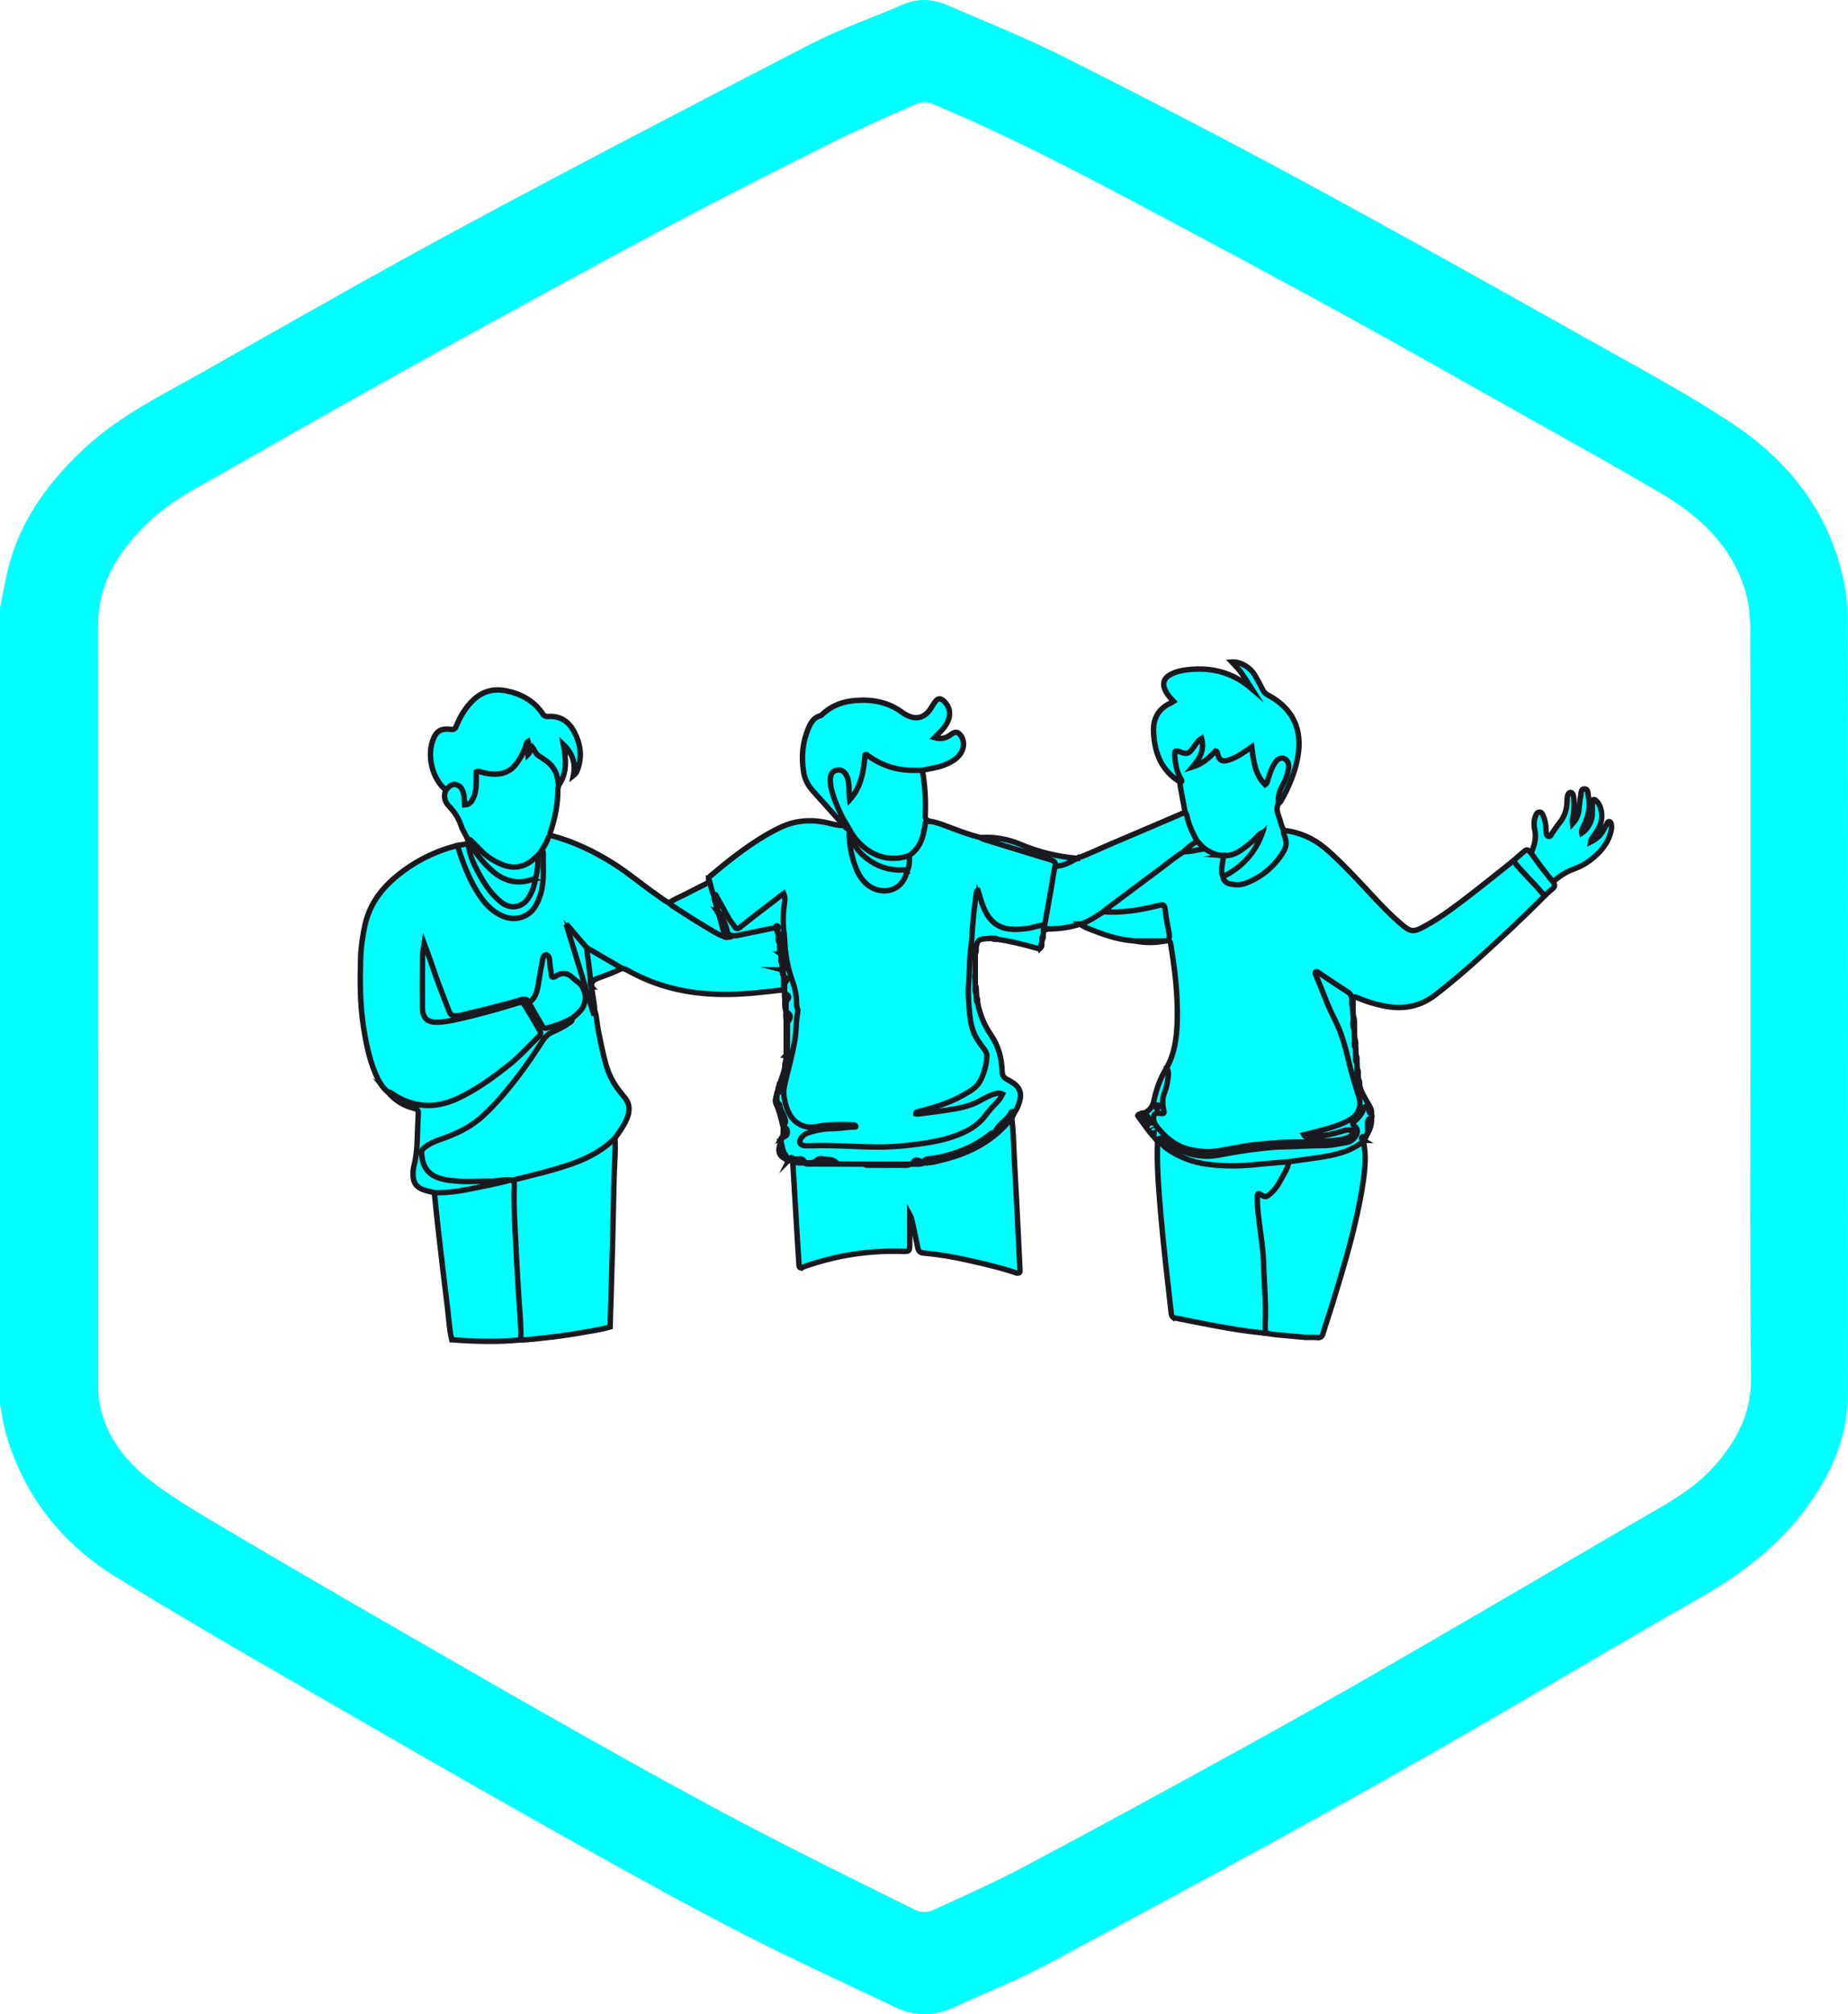 <?xml version="1.0" encoding="UTF-8"?>
<svg id="b" data-name="Camada 2" xmlns="http://www.w3.org/2000/svg" viewBox="0 0 1702.16 1854.75">
  <defs>
    <style>
      .d, .e {
        fill: aqua;
      }

      .e {
        stroke: #19191f;
        stroke-miterlimit: 10;
        stroke-width: 5px;
      }
    </style>
  </defs>
  <g id="c" data-name="Camada 1">
    <path class="d" d="M0,559.61c2.99-14.06,5.17-28.35,9.11-42.14,12.04-42.18,37.48-75.65,69.17-105.08,32.3-30,71.61-48.95,109.34-70.3,79.69-45.09,159.16-90.6,239.78-133.98,105.59-56.81,211.97-112.18,318.54-167.15,27.56-14.22,57.14-24.5,85.69-36.83,13.92-6.01,27.64-5.18,41.09,.66,36.01,15.64,72.61,30.13,107.63,47.76,73.83,37.17,147.3,75.12,219.99,114.46,91.29,49.41,181.8,100.26,272.34,151.03,42.23,23.68,85.14,46.59,125.23,73.57,49.65,33.41,85.4,78.9,99.29,138.75,3.04,13.08,4.7,26.78,4.72,40.2,.28,237.7,.29,475.4,.11,713.09-.03,37.85-14.14,71.15-35.81,101.55-25.92,36.35-59.88,62.95-98.51,84.99-97.27,55.51-193.25,113.32-290.86,168.21-102.83,57.82-206.73,113.74-310.65,169.59-27.9,15-57.58,26.7-86.4,39.98-18.13,8.36-36.32,9.43-54.62,.69-46.53-22.24-93.55-43.52-139.43-67.04-50.11-25.68-99.42-52.96-148.59-80.42-63.72-35.59-127.17-71.69-190.36-108.21-80.1-46.3-160.62-91.95-239.43-140.38-50.23-30.86-85.82-75.37-102.19-133.34C2.72,1310.6,1.69,1301.52,0,1292.62c0-244.34,0-488.68,0-733.01Zm1612.34,366.8c0-116.15,.14-232.3-.22-348.45-.04-11.79-1.54-24.06-5.04-35.27-12.55-40.15-41.27-67.24-76.2-87.85-43.88-25.89-88.52-50.48-132.93-75.46-52.64-29.61-105.22-59.33-158.13-88.44-49.34-27.15-98.98-53.75-148.68-80.24-76.61-40.84-153.02-82.11-233.3-115.49-3.78-1.57-9.42-1.49-13.16,.16-26.17,11.5-52.42,22.92-77.98,35.69-50.11,25.02-100.07,50.37-149.57,76.58-56.71,30.03-112.91,61.04-169.23,91.82-36.71,20.07-73.31,40.35-109.8,60.83-41.97,23.55-83.86,47.24-125.59,71.21-26.13,15.01-53.56,28.08-75.72,49.28-27.06,25.89-46.35,55.45-46.34,94.64,.04,234.83,.01,469.66,.06,704.48,0,4.07,.37,8.19,1.11,12.19,5.34,29.17,22.48,51.78,44.49,69.34,21.72,17.33,46.18,31.41,70.18,45.66,54.64,32.42,109.65,64.24,164.69,95.99,56.39,32.54,112.81,65.03,169.56,96.94,47.99,26.98,96.09,53.8,144.82,79.38,52.3,27.45,105.33,53.5,158.27,79.7,4.1,2.03,10.76,2.18,14.9,.29,29.14-13.32,58.46-26.41,86.73-41.44,66.12-35.12,131.83-71.01,197.42-107.12,45.74-25.18,91.21-50.87,136.43-76.98,76.26-44.05,152.25-88.58,228.3-132.99,25.5-14.89,51.92-28.34,71.96-51.17,20.35-23.18,33.72-47.88,33.41-80.51-1.08-114.25-.42-228.51-.42-342.77Z"/>
    <path class="e" d="M738.55,1167.54c-2.24,.27-2.54-1.04-2.64-2.89-.48-8.6-1.1-17.2-1.62-25.8-1.38-23-2.74-46.01-4.11-69.01,3.46-1.39,6.98-.37,10.48-.24,.68,.09,1.34,.26,1.99,.47,9.62,.53,19.23,0,28.85,.1,8.25,.17,16.52-.52,24.75,.47,13.41,1.7,26.84,1.02,40.27,.39,.99-.27,2-.42,3.01-.5,3.44-.28,6.92,.26,10.35-.48,.58-.2,1.18-.34,1.78-.45,23.02-2.6,43.87-10.8,62.62-24.36,4.9-3.54,8.73-8.25,13-12.48,1.34-1.33,2.07-3.63,4.68-2.98,1.65,12.99,1.62,26.09,2.39,39.14,1.39,23.5,2.47,47.01,3.67,70.52,.49,9.65,.97,19.29,1.39,28.94,.08,1.86,.76,4.32-2.6,4.07-15.03-5.09-30.47-8.68-45.94-12.1-13.14-2.9-26.39-5.3-39.82-6.35-3.79-.3-5.13-1.92-5.8-5.33-1.57-8.08-3.44-16.09-5.13-24.15-.37-1.75-.73-3.47-2.18-6.11,0,9.47,0,17.88,0,26.3,0,7.99,0,7.88-7.91,7.64-30.87-.93-60.83,3.96-89.92,14.28-.55,.2-1.02,.62-1.53,.93Z"/>
    <path class="e" d="M1080.85,1213.44c-2.05-1.51-2.03-3.87-2.27-6.01-3.14-28.17-6.55-56.3-8.99-84.55-1.85-21.44-3.83-42.87-3.57-64.42,.03-2.41,.22-4.81,.33-7.22,2.85-1.19,4.52,.9,6.3,2.39,14.85,12.46,32.47,17.01,51.31,17.82,19.08,.82,38.05-.83,56.98-3,2.2-.25,4.4-.62,6.37,.83,1.34,1.89,.89,3.86,.06,5.73-3.46,7.71-7.16,15.32-12.66,21.83-3.14,3.71-6.51,7.19-12.23,6.11-2.88-.54-2.64,1.93-2.55,3.61,.32,6.01,1.01,12.01,1.7,17.99,2.11,18.35,3.95,36.68,4.55,55.2,.45,14.05,.77,28.09,.94,42.14,.02,1.99,.44,4.03-.56,5.92-15.35-1.35-30.56-3.78-45.7-6.56-13.36-2.45-26.67-5.2-40-7.82Z"/>
    <path class="e" d="M566.43,1048.1c.8,12.49-.62,24.94-.86,37.41-.69,36.64-1.66,73.27-2.76,109.9-.27,8.85-.67,17.7-.81,26.56-8.71,2.56-17.7,3.71-26.59,5.32-16.84,3.05-33.84,4.91-50.87,6.51-1.6,.15-3.21,.07-4.82,.09-1.38-1.38-1.72-3.17-1.75-4.99-.29-16.07-1.72-32.08-2.65-48.11-1.07-18.44-1.78-36.89-3.17-55.31-.93-12.43-.15-24.92-.43-37.37,1.21-4.55,5.41-4.33,8.73-5.09,13.92-3.16,27.81-6.45,41.29-11.2,14.64-5.16,28.92-11.09,40.43-22.05,1.14-1.09,2.41-2.2,4.26-1.67Z"/>
    <path class="e" d="M1166.55,1227.82c-.82-1.42-1.29-2.92-1.21-4.59,.08-1.61-.05-3.22,.02-4.83,.9-18.49-1.06-36.92-1.5-55.38-.23-9.67-1.66-19.46-2.94-29.16-1.32-10.08-2.93-20.2-2.82-30.44,.01-1.35-.4-2.82,.67-4,.39-.07,.89-.32,1.12-.16,5.56,3.71,6.34,3.57,11.19-.89,3.62-3.33,6.27-7.44,8.48-11.63,2.87-5.45,6.68-10.58,7.56-16.94,2.37-2.71,5.72-2.58,8.86-3.02,13.32-1.87,26.76-3.04,39.67-7.22,5.2-1.68,10.17-3.74,14.7-6.83,1.62-1.11,3.23-2.53,5.49-1.67,2.76,12.83,1.49,25.68-.44,38.4-5.71,37.68-16.73,74.05-27.86,110.38-2.89,9.42-6.12,18.72-8.94,28.16-.93,3.12-2.41,4.11-5.59,3.77-3.38-.36-6.83-.12-10.24-.14-9.13-.82-18.26-1.61-27.37-2.49-2.97-.29-5.92-.85-8.88-1.29Z"/>
    <path class="e" d="M472.56,1086.79c.35,.94,.8,1.85,1.02,2.82,.17,.77,.1,1.6,.07,2.41-.67,17.9,.61,35.77,1.44,53.62,.69,14.81,1.6,29.62,2.45,44.43,.84,14.61,2.49,29.17,2.19,43.83-21.22,2.1-42.43,1.41-63.64-.09-2.23-9.4-2.64-19.05-3.82-28.59-2.92-23.48-5.65-46.98-8.35-70.48-1.4-12.14-2.59-24.31-3.87-36.47,3.62-2.27,7.84-1.74,11.72-2.04,17.71-1.39,34.79-5.99,52.08-9.56,1.97-.41,3.97-.59,5.94-.99,1.09-.04,2.1,.14,2.77,1.13Z"/>
    <path class="e" d="M472.56,1086.79c-.74-.06-1.48-.11-2.22-.17-16.83,3.14-33.81,3.62-50.85,2.65-7.32-.42-14.33-2.19-20.9-5.41-6.75-3.31-12.83-15.01-11.82-22.34,.66-4.8,4.3-7.11,8.08-9.08,6.97-3.64,14.37-6.33,21.7-9.09,16.97-6.39,29.71-18.24,41.46-31.36,14.66-16.37,27.57-34.1,39.31-52.66,3.25-5.13,7.41-8.73,12.85-11.38,5.88-2.86,12.48-4.87,16.22-10.96,1.75-2.76,4.54-4.53,6.64-6.96,6.52-7.52,5.69-18.26-1.99-24.65-1.39-1.16-2.82-2.27-4.14-3.51q-6.33-5.95-14-1.93c-3.74,1.96-5.77,.91-6.69-3.64-.94-4.63-.8-9.49-3.05-14.88-2.81,4.36-2.82,8.64-3.63,12.62-1.48,7.28-1.72,14.85-4.8,21.73-1.61,3.58-3.07,7.64-8.08,7.9-3.37-1.74-6.77-1.99-10.48-.89-16.54,4.94-33.24,9.26-50.03,13.29-9.09,2.18-11.71,.78-15.33-7.81-6.66-15.79-12.01-32.07-17.88-48.15-.69-1.89-1.42-3.78-1.53-5.85-1.27,17.82-.65,35.67-.59,53.5,.03,8.62,4.42,12.48,13.11,11.89,7.23-.5,14.42-1.66,21.47-3.32,16.99-4.01,33.9-8.38,50.63-13.42,4.08-1.23,7.15-.67,9.36,2.99,4.28,7.06,8.45,14.19,12.57,21.35,2.18,3.79,.79,6.92-1.95,9.8-12.66,13.31-25.89,25.96-41.13,36.35-10.82,7.38-21.59,14.89-33.66,20.15-18.85,8.21-37.45,8.33-55.73-1.97-3.03-1.71-4.97-4.75-8.26-5.99-5.67-4.58-8.92-10.82-11.63-17.35-5.74-13.85-8.63-28.44-10.88-43.18-3.12-20.39-3.18-40.91-2.59-61.46,.31-10.9,1.8-21.67,4.19-32.26,3.97-17.57,13.92-31.59,27.41-43.08,16.96-14.44,36.35-24.37,58.02-29.74,2.44,2.13,2.84,5.24,3.83,8.05,5.33,15.24,11.65,29.96,21.73,42.8,5.52,7.03,12.4,12.01,21.15,14.09,8.94,2.13,16.25-.71,21.84-7.9,5.8-7.46,7.74-16.35,8.26-25.43,.52-9.01,.5-18.08-.17-27.11,.67-4.49,3.67-7.94,5.36-11.98,.66-1.58,2.08-2.44,3.95-1.59,20.59,5.45,39.54,14.57,57.5,25.88,13.64,8.59,25.88,19.14,39.14,28.25,3.96,2.72,7.56,5.99,12.07,7.86,7.72,3.02,14.05,8.37,20.99,12.67,8.35,5.17,16.77,10.18,25.4,14.87,1.92,1.05,3.88,2.13,6.18,2.15,2.12,.23,4.17-.14,6.19-.78,12.9-2.16,25.5-5.88,38.56-7.13,1.37,.29,2.35,1.08,2.98,2.32,.57,1.12,.96,2.3,1.22,3.53,.29,1.44,.31,2.9,.33,4.36,.01,1.37,.17,2.73,.59,4.04,.17,.52,.27,1.06,.36,1.6,.16,1.08,.18,2.16,.22,3.25,.04,1.35,.29,2.66,.7,3.94,.23,.8,.37,1.61,.44,2.44,.09,1.11,.1,2.22,.1,3.33-.02,1.66,.13,3.3,.67,4.89,.17,.55,.28,1.11,.36,1.67,.18,1.43,.19,2.87,.22,4.31-.02,1.76,.18,3.5,.76,5.18,.18,.61,.29,1.22,.37,1.84,.22,1.95,.21,3.9,.21,5.86-.09,2.06,.12,4.2-1.61,5.79-8.98,.96-17.95,2.02-26.95,2.87-39.32,3.71-77.45,.21-112.98-18.88-2.8-1.51-5.56-3.23-8.76-3.92-4.09-.04-7.02-2.78-10.34-4.54-8-4.24-15.85-8.75-23.24-14-5.48-4.96-9.73-11-14.6-16.25,6.97,21.69,13.22,43.86,20.33,65.77,.82,2.52,1.06,5.09,1.45,7.65,.12,.8-.37-.03,.09,.55,.55,.7,.49-.7,1.04-.57,2.15,6.09,2.16,12.57,3.43,18.83,2.1,10.42,4.11,20.86,6.99,31.11,2.6,9.24,6.87,17.55,12.9,24.98,1.39,1.72,2.69,3.51,4.12,5.2,5.37,6.3,5.21,13.17,2.11,20.32-2.73,6.32-6.78,11.83-10.79,17.36-15.21,15.44-34.72,22.73-54.89,28.57-12.89,3.73-25.99,6.78-38.99,10.13Z"/>
    <path class="e" d="M1074.46,983.61c7.43-13.17,9.34-27.64,9.83-42.4,.8-24.21-2.06-48.13-6.02-71.95-.26-1.55-.7-2.69-2.37-3-1.12-7.91-2.39-15.81-3.73-23.69-1.31-7.76-1.25-7.69-9.25-5.9-12.72,2.86-25.53,5.09-38.65,4.87-2.2-.04-4.42,.12-6.53-.67-3.56-3.26,.23-4.55,1.89-5.9,5.29-4.33,10.81-8.39,16.37-12.38,16.02-11.51,31.5-23.73,47.3-35.52,2.42-1.81,4.78-3.71,7.9-4.24,6.12-.34,12.01-2.56,18.2-2.33,5.86,2.68,12.08,4.51,17.83,7.47,2,3.92-.33,7.82-.07,11.74,.14,2.18-.07,4.38,.57,6.51,1.29,4.53,4.61,6.29,8.98,6.6,4.24,.3,8.41,.04,12.36-1.74,12.3-5.55,22.65-13.43,30.08-24.9,3.1-4.79,4.64-9.65,2.78-15.33-.66-2-1.52-4.26,.39-6.22,14.4,1.65,27.18,7.16,38.24,16.49,9.72,8.19,18.55,17.29,27.37,26.44,13.7,14.21,26.46,29.34,41.42,42.3,10.28,8.9,12.07,9.12,24.03,2.49,15.03-8.33,28.6-18.8,42.15-29.27,12.9-9.97,25.58-20.23,38.35-30.36,1.72,.2,2.91,1.34,3.92,2.55,7.78,9.34,16.64,17.7,24.47,26.99,.52,.62,.78,1.38,1.04,2.14-19.5,19.82-39.87,38.71-60.43,57.4-13.11,11.92-26.6,23.39-40.62,34.26-14.65,11.35-30.79,13.9-48.45,10.13-7.7-1.64-15.19-3.88-22.45-6.91-1.47-.61-2.88-1.44-4.63-1.33-1.1,2.93,.04,5.99-.52,8.93-3.15-.6-2.4-3.3-2.66-5.28-.33-2.47-.72-4.85-2.89-6.38-8.33-5.91-16.9-11.45-25.84-16.73,3.65,11.84,7.99,23.27,13.43,34.16,6.9,13.79,11.95,28.12,15.46,43.09,2.44,10.38,5.09,20.69,8.66,30.78,4.51,12.75,.39,21.83-11.79,27.85-10.55,5.21-21.89,8.03-33.1,10.63-.99,.08-.03,1.1-.33,.35-.06-.14,.11-.24,.52-.26,9.5-.47,18.79-2.1,27.88-4.88,1.93-.59,3.88-1.16,5.91-1.1,2.21,.07,4.7-.05,5.47,2.67,.71,2.48-.82,4.31-2.63,5.67-4.95,3.72-10.97,3.83-16.72,4.3-18.84,1.53-37.78,1.2-56.63,2.65-13.04,1-26,2.83-38.83,5.49-9.88,2.04-19.78,3.23-29.93,1.64-16.01-2.51-28.5-10.48-37.99-23.43-1.31-1.79-2.37-3.75-2.82-5.97-.96-4.71,.45-7.38,5.14-8.4,2.47-.54,3.58-1.28,3.15-3.89-.97-5.94,.39-11.55,2.26-17.17,2.05-6.16,2.48-12.6,2.49-19.06Z"/>
    <path class="e" d="M652.85,809.72c-.06-1.02,.06-1.84,.98-2.62,16.3-13.73,32.93-27.01,51.32-37.9,3.97-2.35,8.08-4.47,12.2-6.54,15.04-7.56,30.73-8.54,46.87-4.43,4.29,1.09,8.57,2.13,13.03,1.99,2.28-.91,2.76,2.19,4.68,2.09,.7,.55,1.09,1.29,1.31,2.13,.38,1.75,.33,3.53,.39,5.3,1.23,11.61,2.72,23.14,8.49,33.61,1.36,2.47,2.72,4.96,4.64,7.02,5.83,6.27,13.01,9.75,21.57,8.02,8.76-1.77,13.36-8.28,15.86-16.47,1.7-4.49,1.57-9.28,2.33-13.92,7.97-7.89,12.73-17.36,14.11-28.54,.35-2.79,1.88-4.46,5.03-3.23,5.63,.6,10.87,2.56,16.12,4.54,10.29,3.87,20.53,7.87,31.24,10.49,22.01,4.68,42.97,12.9,64.58,18.93,3.99,1.11,6.24,3.47,5.7,7.87-2.44,15.87-5.56,31.63-8.1,47.48-.38,2.39-.72,4.78-2.49,6.65-11.59,4.95-23.77,6.39-36.07,4.4-10.65-1.72-16.99-9.41-21.55-18.63-1.97-3.98-3.08-8.29-4.51-12.97-1.35,8.48-2.23,16.69-2.91,24.86-1.88,22.45-4.18,44.89-3.92,67.46,.21,17.33,1.8,34.3,14.08,48.14,1.62,1.82,2.68,4.19,2.57,6.66-.46,10.86-2.08,21.82-10.53,29.33-14.37,12.76-32.22,18.46-47.25,21.93,15.63-2.96,35.54-2.81,53.01-13.16,3.45-2.04,7.12-3.83,11.13-4.6,2.37-.46,5.11-1.02,6.71,1.27,1.72,2.48-.44,4.54-1.74,6.48-16.26,24.29-39.11,37.39-68.01,41.01-18.62,2.33-37.24,4.6-55.97,3.45-17.92-1.1-35.82-.87-53.73-1.11-3.52-.05-7.32-.37-8.36-4.44-1.06-4.14,1.9-6.9,5.03-8.81,7.1-4.32,15.28-4.92,23.26-5.61,5.71-.49,11.48-.54,14.97-.84-8.16,.51-18.59,.57-28.93,2.42-10.64,1.91-21.14-4.8-25.8-15.83-3.86-9.12-5.24-18.43-2.47-28.29,3.92-13.95,7.39-28.04,9.29-42.44,2.34-17.72,2.4-35.17-3.91-52.38-3.88-10.59-5.26-21.86-6.11-33.17-.95-12.66-1.93-25.28-.06-37.93,.11-.76,0-1.63-.87-2.21-2.2-.09-3.46,1.68-4.99,2.87-9.87,7.66-19.83,15.19-29.64,22.92-6.16,4.85-7.85,4.53-12.62-2.02-4.75-6.53-8.4-13.74-12.34-20.77-1.08-1.93-1.84-4.05-3.77-5.37-3.78-4.39-3.46-9.84-3.89-15.1Z"/>
    <path class="e" d="M1086.85,720.12c-17.36-10.65-23.62-27.23-24.34-46.48-.46-12.21,4.73-21.38,16.27-26.44,.7-.3,1.29-.83,2.15-1.39-2.78-2.94-5.4-5.74-7.18-9.16-3.67-7.06-1.95-12.44,5.22-15.95,6.45-3.16,13.47-4.03,20.51-4.44,20.04-1.18,37.77,4.45,53.37,17.87-1.7-2.67-3.35-5.37-5.1-8-2.01-3.02-3.95-6.09-6.2-8.92-2.11-2.66-4.58-5.02-6.96-7.6,7.3-.55,16.31,4.3,20.83,11.56,2.87,4.6,5.26,9.51,7.82,14.3,1.07,2.01,2.51,3.44,4.59,4.54,22.82,12.1,32.22,31.47,27.5,57.31-2.59,14.18-8.17,27.33-15.17,39.89-.61,1.09-1.27,2.05-2.57,2.36-3.36-4.76-.98-9.25,.84-13.62,2.08-5.01,4.98-9.69,6.09-15.09,.33-1.58,.81-3.13,.79-4.76-.03-2.42-.97-4.35-3.3-5.28-2.45-.97-4.33,.2-5.81,2.04-2.17,2.7-3.45,5.89-4.65,9.11-.77,2.08-1.34,4.23-2.18,6.28-.82,2.01-1.36,4.56-4.06,4.72-2.58,.15-3.72-2.13-4.92-3.95-3.95-5.98-6.3-12.58-7.34-19.66-.38-2.56-.76-5.12-1.65-8.08-5.89,2.94-10.63,7.11-16.57,9.08-7.84,2.6-8.58,2.59-14.16-3.96-2.08-2.45-3.17-.49-4.3,.65-3.87,3.93-8.25,7.08-13.26,9.34-1.63,.74-3.71,1.98-5.05,.44-1.49-1.71,.47-3.32,1.5-4.69,3.92-5.21,7.53-10.48,5.69-18.08-2.68,1.43-3.84,3.82-5.28,5.82-3.05,4.23-6.89,6.19-12.01,4.5-3.94-1.3-4.71,.57-4.25,3.87,.82,6,1.95,11.89,4.71,17.41,.65,1.29,3.41,4.6-1.56,4.48Z"/>
    <path class="e" d="M781.03,762.57c-2.44,1.13-2.16-2.13-3.77-2.34-9.51-10.65-18.98-21.35-28.57-31.94-4.47-4.93-7.38-10.6-8.45-17.09-2.31-14.01-1.15-27.73,4.5-40.86,2.17-5.05,4.97-9.72,10.95-11.26,.88-.23,1.61-1.16,2.35-1.83,8.55-7.82,18.82-11.36,30.19-12.2,15.54-1.15,30.08,1.55,42.89,11.07,1.76,1.31,3.75,2.4,5.77,3.26,7.55,3.2,14.29,1.36,19.22-5.27,1.92-2.58,3.4-5.48,5.34-8.04,2.41-3.18,4.64-3.28,7.62-.73,5.34,4.57,7.03,11.47,4.32,18.07-1.63,3.97-4.14,7.35-7.17,10.37-1.67,1.67-3.31,3.38-5.41,5.51,5.85,1.65,10.59,.54,14.98-2.81,4.29-3.27,6.9-2.79,9.74,1.7,3.2,5.05,2.4,12.3-1.97,17.41-3.78,4.42-8.76,6.95-14.08,9.02-6.44,2.51-13.28,3.17-19.92,4.76-6.39,2.84-13.01,1.6-19.51,.81-11.4-1.39-21.5-6.27-31.36-12.83-1.26,5.41-1.76,10.54-2.75,15.57-1.37,6.99-3.99,13.48-7.59,19.58-1.32,2.25-2.93,5.19-5.77,4.47-2.73-.69-2-4-2.11-6.32-.17-3.61,.13-7.25-.83-10.79-1.12-4.16-2.22-8.55-7.73-8.52-3.74,.03-5.6,3.66-5.08,10.04,.82,10.01,5.16,18.91,9.15,27.92,1.91,4.31,5.53,8.01,5.03,13.24Z"/>
    <path class="e" d="M1086.85,720.12c1.58-.06,2.23-.6,1.22-2.16-3.48-5.36-4.84-11.42-5.65-17.64-.16-1.19-.3-2.39-.34-3.6-.2-5.9,0-6.05,5.32-4.13,5.89,2.13,7.31,1.64,11.25-3.45,2.38-3.08,4.17-6.75,8.12-9.21,2.95,11.11-2.02,18.96-8.43,26.45,8.86-2.74,15.49-8.4,21.26-14.86,2.2,.74,1.76,2.38,2.13,3.63,1.46,5.02,3.92,6.4,9.04,4.99,6.1-1.68,11.43-4.89,16.56-8.47,1.77-1.23,3.55-2.44,5.68-3.9,1.57,12.85,2.76,25.27,12.28,34.83,2.06-1.45,2.11-3.31,2.63-4.95,1.7-5.37,3.39-10.77,6.64-15.45,2.47-3.56,5.24-4.73,8.1-3.72,2.92,1.04,4.78,4.41,4.27,8.48-.74,5.85-2.75,11.34-5.66,16.43-2.89,5.06-4.33,10.34-3.68,16.16-1.75,3.65-1.61,7.25-.15,11,1.81,4.63,2.59,9.62,4.88,14.09-.37,2.51,.64,4.82,1.41,7.04,1.6,4.62,.77,8.81-1.62,12.72-8.23,13.51-19.78,23.15-34.53,28.91-4.26,1.66-8.74,1.66-13.11,.98-3.89-.61-7.34-2.34-8.05-6.94,.56-1.97,2.33-2.68,3.86-3.6,13.32-8,23.45-18.86,29.68-33.22-5.96,5.97-12.15,11.78-19.74,15.63-4.19,2.13-8.63,4.79-13.61,1.71-6.5,.02-11.82-3.17-17.15-6.32-3.44-1.61-5.84-4.39-8.17-7.25-5.11-8.09-9.24-16.55-9.71-26.36-1.45-7.68-2.93-15.36-4.33-23.06-.29-1.57-.28-3.19-.41-4.78Z"/>
    <path class="e" d="M410.78,727.51c-10.43-7.8-18.26-28.17-12.18-45.65,2.92-8.41,7.6-11.43,16.6-10.17,3.23,.45,4.19-.9,5.19-3.34,3.53-8.64,8.23-16.52,14.96-23.13,8.74-8.58,19-11.47,30.98-9.04,13.99,2.84,25.63,9.31,33.7,21.36,1.35,2.02,2.84,2.39,5.02,2.25,11.16-.72,18.86,4.7,23.87,14.18,5.46,10.33,7.31,21.25,3.77,32.66-.81,2.61-1.65,5.37-4.56,7.65,2.45-11.73-1.13-20.92-9.17-28.65,2.45,13.11,3.81,25.97-4.48,37.7-2.05-.85-2.16-2.75-2.36-4.53-.91-7.76-5.23-13.39-11.43-17.63-3.83-2.62-7.52-5.3-9.91-9.21-2.34,.79-2.47,5.24-4.91,3.5-2.81-2-1.3-5.46-.71-7.02-1.38,4.81-4.28,10.34-8.2,15.42-8.06,10.45-18.7,12.27-30.78,9.51-5.93-1.36-6.04-1.4-5.93,4.52,.1,5.49-.48,10.83-2.38,15.99-.98,2.67-2.28,5.2-4.6,6.94-3.74,2.8-6.29,1.67-6.96-2.99-.06-.4-.04-.8-.08-1.2-1.2-11.81-4.83-13.95-15.43-9.11Z"/>
    <path class="e" d="M410.78,727.51c2.52-2.97,5.17-6.15,9.58-4.88,4.68,1.34,6.13,5.6,6.98,9.81,.55,2.72,.37,5.58,.54,8.81,4.42-.06,6.47-2.98,8-6.21,1.82-3.85,2.53-8.08,2.73-12.31,.19-4.01,.04-8.03,.04-11.91,2.05-1.07,3.48-.12,4.93,.28,4.49,1.24,9.03,1.96,13.72,1.75,7.26-.32,13.25-3.06,17.74-8.88,3.97-5.15,7.11-10.73,9.25-16.88,.51-1.46,.37-3.25,2.13-4.3,1.09,4.08-.92,8.06-.28,12.36,2.2-2.16,2.08-5.1,4.01-7.34,2.12,2.5,2.85,6.06,5.73,7.98,2.68,1.79,5.43,3.48,7.98,5.43,5.71,4.37,9.04,10.17,9.92,17.33,.2,1.59,.47,3.17,.7,4.77-.25,1.37-.72,2.74-.71,4.11,.14,12.73-2.32,25.02-6.21,37.07-.53,1.66-1.67,3.36,.11,4.98-1.49,.27-2.55,1.12-2.95,2.55-1.11,4.05-3.84,7.26-5.59,10.98-.03,2.58-1.73,4.23-3.27,5.97-15.67,16.77-33.36,12.74-50.97-1.85-4.74-3.93-8.07-9.4-13.63-12.43-1.34-5-4.81-9.13-6.37-13.83-2.45-7.4-6.28-13.32-11.69-18.88-3.58-3.68-5.04-9.07-2.43-14.47Z"/>
    <path class="e" d="M1091.59,747.96c1.81,2.02,1.75,4.73,2.45,7.12,2.01,6.85,5.16,13.15,8.49,19.39-2.77,4.9-7.48,7.38-12.24,9.81-7.39,4.46-13.95,10.08-20.86,15.21-16.73,12.41-33.39,24.92-50.06,37.41-1.11,.83-2.09,1.84-3.13,2.77-5.7,6.42-12.25,11.25-21.31,11.34-8.63,2.82-17.51,4.14-26.56,4.43-2.01,.07-4.03,.08-5.89-.91-.9-.77-1-1.64-.28-2.59,2.02-11.42,3.99-22.85,6.08-34.25,1.22-6.68,1.84-13.48,3.65-20.05,6.53-2.95,13.27-5.32,20.16-7.26,11.14-3.98,21.73-9.26,32.62-13.84,22.35-9.4,44.59-19.03,66.88-28.57Z"/>
    <path class="e" d="M781.03,762.57c-5.97-11.4-11.88-22.81-15.13-35.38-.97-3.76-1.34-7.54-.92-11.36,.4-3.57,2.35-5.76,5.37-6.5,3.42-.83,6.4,.21,8.41,3.26,2.4,3.64,3.11,7.82,3.23,12.09,.1,3.92,.02,7.85,.63,11.89,10.74-11.87,12.88-26.59,14.19-41.59,.83-.49,1.45-.06,2.11,.43,13.24,9.87,28.15,14.42,44.63,13.95,2.01-.06,4.02,.02,6.03,.03,2.5,13.91,3.26,27.94,2.63,42.02-.13,2.98,1.61,3.75,3.49,4.83-1.83,.21-3.46,.31-3.65,2.93-.21,2.98-.93,5.94-1.61,8.87-1.88,8.12-5.88,14.9-12.8,19.78-8.33,6.1-17.59,4.94-26.47,2.41-10.49-2.99-18.87-9.54-25.49-18.29-1.87-2.47-2.95-5.17-3.44-8.17-.4-.4-.8-.81-1.2-1.21Z"/>
    <path class="e" d="M357.23,1005.6c1.25-.05,2.3,.36,3.35,1.09,19.38,13.42,39.88,14.73,60.98,4.86,17.72-8.29,33.44-19.74,48.64-32.01,9.13-7.37,16.84-16.12,25.22-24.22,3.26-3.15,3.16-3.82,.84-7.78-4.07-6.92-8.05-13.89-12.27-20.72-2.48-4.01-3.44-4.28-7.91-2.89-17.42,5.4-35,10.2-52.77,14.3-6.82,1.58-13.7,2.99-20.71,3.12-9.15,.17-13.44-4.05-13.5-13.07-.1-15.91-.11-31.81,.05-47.72,.03-3.49,.93-6.97,1.58-11.47,2.72,7.46,5.32,13.94,7.45,20.56,4.49,13.96,10.13,27.48,15.28,41.19,1.22,3.24,3.11,5.08,6.77,4.54,1.58-.23,3.22-.16,4.76-.53,17.71-4.27,35.41-8.56,52.94-13.56,3.25-.93,7.1-2.88,9.17,2.09,5.25,4.05,7.22,10.36,10.63,15.66,4.3,6.69,4.04,6.49,11.84,4.48,5.94-1.53,10.95-5.71,17.33-5.78,.67,2.84-1.84,3.55-3.38,4.7-4.69,3.53-10.1,5.81-15.37,8.28-3.43,1.61-5.9,3.87-7.94,7.03-7.29,11.29-14.69,22.51-22.89,33.17-9.92,12.89-20.26,25.44-32.25,36.49-9.42,8.67-20.44,14.67-32.37,19.28-6.7,2.59-13.77,4.45-19.8,8.67-4.96,3.47-4.96,4.62-4.19,10.49,1.67,12.67,9.87,18.17,21.21,20.49,4.7,.96,9.49,1.24,14.31,1.53,9.4,.58,18.75-.36,28.11-.15,6.02,.14,11.89-2.07,17.97-1.11-12.5,3.66-25.34,5.76-38.06,8.42-10.62,2.22-21.35,3.56-32.24,3.22-3.09-.76-6.25-1.33-9.26-2.33-7.28-2.43-10.3-6.77-10.34-14.39-.01-2.62,.17-5.19,.83-7.76,1.8-7.02,2.7-14.17,2.96-21.42,.31-8.83,.59-17.67,1.09-26.49,.18-3.16-.82-4.45-4.02-5.22-9.65-2.3-17.66-7.48-24.08-15.06Z"/>
    <path class="e" d="M1410.31,785.56c2.93-6.92,5.08-13.81,3.29-21.63-.92-4-.77-8.41,.78-12.52,.67-1.77,1.38-3.45,3.59-3.5,1.98-.05,2.72,1.56,3.34,3.03,1.5,3.54,2.34,7.26,2.64,11.09,.09,1.2,.02,2.42,.11,3.62,.13,1.82,.26,3.97,2.27,4.48,1.95,.5,2.44-1.68,3.33-2.93,2.24-3.1,4.26-6.37,6.68-9.32,4.82-5.87,6.93-12.58,7.04-20.06,.03-2-.05-4.04,.79-5.94,.5-1.14,1.09-2.2,2.59-2.06,1.13,.11,1.82,.9,2.14,1.87,.37,1.13,.64,2.33,.72,3.52,.37,5.63,.4,11.26-.87,16.81-.44,1.93-.65,3.88-.33,6.61,3.66-4,5.31-8.15,5.9-12.77,.56-4.38,.77-8.83,1.63-13.15,.47-2.32,.06-6.26,3.41-6.23,3.7,.04,3.06,3.93,3.63,6.56,2.04,9.48,.13,18.33-3.96,26.93-1.08,2.27-2.86,4.46-2.14,7.34,5.09-3.28,9.44-10.62,9.69-16.63,.17-4.02,.06-8.05,.11-12.08,.01-.77,0-1.65,.82-2.13,1.16-.67,1.86,.23,2.58,.85,5.05,4.39,6.79,14.39,3.83,21.96-1.48,3.78-3.69,7.14-5.97,10.46-1,1.45-2.41,2.69-2.92,5.66,5-2.47,8.5-5.4,11.01-9.48,1.47-2.4,2.66-4.97,4.04-7.42,.47-.84,.88-1.97,2.09-1.88,1.56,.11,1.7,1.58,1.98,2.66,.52,1.97,.22,3.95-.24,5.96-2.68,11.65-10.07,19.95-19.21,26.95-4.49,3.44-9.52,6.05-14.83,7.99-7.3,2.66-13.67,6.75-19.4,11.93-2.27-.2-3.41-1.93-4.67-3.48-4.69-5.76-9.15-11.71-13.52-17.71-1.15-1.58-2.78-3.04-1.95-5.36Z"/>
    <path class="e" d="M1074.46,983.61c2.67,3.18,1.58,6.99,1.15,10.37-.5,3.91-1.24,7.91-2.79,11.65-2.13,5.17-2.4,10.47-1.08,15.93,.97,3.98,.57,4.26-3.8,3.65-4.2-.58-5.44,.6-5.39,4.87,.05,4.2,2.73,7.14,5.11,9.99,8.22,9.84,18.4,16.96,31.21,19.08,6.17,1.02,12.34,1.92,18.95,1.15,12.74-1.48,25.13-4.75,37.83-6.19,5.56-.63,11.17-.86,16.74-1.47,13.01-1.42,26.12-.44,39.09-1.46,8.34-.66,16.83-.23,25.08-2.15,3.15-.73,6.3-1.35,8.45-4.12,.76-.98,1.53-1.93,.89-3.24-.53-1.08-1.62-.99-2.61-1.08-2.46-.23-4.75,.41-7.08,1.13-10.2,3.13-20.57,5.24-31.31,4.88-1.28-.04-2.84,.56-4.05-1.61,6.07-1.51,11.98-2.82,17.79-4.46,8.11-2.29,16.18-4.75,23.67-8.78,8.25-4.43,12.22-12.16,9.44-21.18-3.61-11.67-7.22-23.34-9.97-35.24-2.27-9.79-4.9-19.44-8.78-28.72-3.1-7.41-7.2-14.36-10.13-21.87-3.64-9.34-7.54-18.59-11.29-27.89-.19-.47,.07-1.13,.11-1.6,1.53-1.25,2.3,.1,3.21,.71,8.7,5.77,17.29,11.7,26.11,17.27,3.15,1.99,4.41,4.32,4.18,7.92-.12,1.91-.67,4.07,1.02,5.73,.07,2.8,.14,5.59,.21,8.39,1.42,4.38-.35,9,1.03,13.39,.1,2.71,.2,5.42,.3,8.13,1.07,2.85-.3,5.95,.88,8.79,.08,1.97,.16,3.94,.23,5.92,1.21,2.35-.15,5.01,.91,7.37l.37,5.77c.84,1.61,0,3.49,.8,5.11,.14,1.52,.28,3.03,.42,4.55,.67,1.23,.08,2.72,.85,3.93,.65,5.9,3.87,10.72,6.6,15.75,2.08,3.82,5.06,7.3,4.5,12.11-2.94,.74-3.12-2.72-5.53-3.53-2.61,3.07-4.28,7.05-7.42,9.88-1.35,1.22-1.14,2.7-.57,4.42,2.86,8.62-.69,14.64-9.78,16.82-6.67,1.6-13.49,2.6-20.29,2.88-11.85,.48-23.71,.71-35.57,1.27-17.74,.83-35.35,2.51-52.67,6.34-21.42,4.73-41.19,2.11-58.95-11.48-1.84-1.41-3.69-3.33-6.48-2.21-6.67-6.59-11.73-14.47-17.34-21.9-1.31-1.73-.33-2.5,1.47-2.66,1.2-.71,2.71-.04,3.87-.9,4.95-2.41,7.74-6.03,8.89-11.73,2.12-10.46,5.83-20.48,11.49-29.66Z"/>
    <path class="e" d="M1066.07,1050.46c1.09-2.2,2.32-2.97,4.68-1.23,5,3.69,9.92,7.52,15.73,9.96,11.31,4.76,22.86,6.96,35.18,4.68,12.76-2.36,25.56-4.72,38.45-6.05,6.53-.67,13.1-1.57,19.75-1.64,13.24-.14,26.45-1.24,39.72-1.26,6.83,0,13.68-1.61,20.47-2.8,3.9-.68,6.97-3.01,9-6.49,1.78-3.06,1.52-6.44-1.37-8.46-2.76-1.93-1.59-3.1,.05-4.59,3.6-3.29,6.84-6.84,8.26-11.66,.31-1.05,.78-1.91,1.97-1.9,1.35,.01,2.35,.82,2.64,2.08,.45,1.95,.4,4.09,2.73,4.98,.43,1.21,.43,2.41,0,3.62-3.4,4.02-1.72,9.33-3.5,13.76-.54,1.06-1.07,2.11-1.61,3.17-1.04,1.02-3.34,1.26-2.26,3.6,.17,.29,.14,.57-.08,.82-12.48,9.8-27.33,12.94-42.53,15.09-8.73,1.23-17.47,2.44-26.2,3.66-9.78,.84-19.59,1.52-29.35,2.56-15.03,1.6-30.02,1.83-45.04-.13-14-1.83-26.83-6.53-38.35-14.78-2.76-1.98-4.68-5.04-8.06-6.2-.2-.22-.3-.48-.28-.79Z"/>
    <path class="e" d="M495.44,787.83c1.23-1.61,2.47-3.23,3.7-4.84,1.48,1.2,1.16,2.89,1.17,4.47,.02,7.44,.39,14.9-.09,22.31-.58,8.81-2.59,17.23-7.31,25.06-5.51,9.14-17.76,14.28-30.55,8.52-9.81-4.42-16.39-12.03-21.95-20.73-8.37-13.11-13.84-27.54-18.55-42.28-.18-.56-.08-1.2-.11-1.8,3.21-.56,6.42-1.13,9.63-1.69,2.05,1.96,1.99,4.74,2.74,7.2,5.32,17.23,13.8,32.58,27.49,44.55,9.37,8.19,19.52,5.86,25.3-5.29,2.42-4.67,4.01-9.64,4.95-14.83,1.67-6.8,.76-14.04,3.57-20.63Z"/>
    <path class="e" d="M652.85,809.72c2.03,4.67,2.01,9.99,4.59,14.48,3.27,4.48,3.86,9.93,5.45,15.02,1.76,5.95,3.47,11.92,5.1,17.9,.52,1.9,1.45,3.79,.38,5.81-7.01-2.02-12.93-6.22-19.07-9.85-10.65-6.3-20.96-13.17-31.38-19.85-.63-.41-1.03-1.19-1.53-1.79,4.48-3.36,9.74-5.27,14.65-7.84,5.99-3.13,12.05-6.14,18.11-9.15,2.02-1.01,3.92-2.02,3.71-4.74Z"/>
    <path class="e" d="M493.05,809.63c-.76,6.07-2.91,11.68-6.06,16.85-5.76,9.47-16.7,11.24-25.38,4.33-9.8-7.81-16.2-18.19-21.97-29.05-4.16-7.84-7.61-15.91-8.26-24.92-.08-.38-.05-.75,.1-1.1,3.38-.28,4.26,2.63,5.58,4.66,4.61,7.09,9.99,13.48,16.16,19.25,9.56,8.93,20.53,12.83,33.58,9.68,2.07-.5,4.26-1.52,6.26,.3Z"/>
    <path class="e" d="M493.05,809.63c-2.3-.32-4.32,.83-6.43,1.34-12.83,3.12-23.75-.69-33.31-9.1-7.1-6.25-13.17-13.44-18.14-21.53-1.01-1.64-1.64-3.75-3.7-4.6-.08-.35-.15-.69-.21-1.05,.27-1.22,.55-2.62,2.12-1.08,3.15,3.08,6.29,6.17,9.31,9.36,5.3,5.6,11.6,9.66,18.64,12.71,11.98,5.18,22.5,3.1,31.76-5.98,.71-.69,1.55-1.24,2.33-1.86,.29,7.38-.36,14.66-2.38,21.79Z"/>
    <path class="e" d="M1410.31,785.56c6.29,9.17,13.1,17.94,20.14,26.55,1.61,2.28,2.26,4.34-.51,6.42-2.35,1.76-4.42,3.9-6.62,5.87-1.53-.64-2.7-1.78-3.73-3.01-8.26-9.83-17.87-18.45-25.7-28.67,2.85-2.51,5.65-5.08,8.55-7.53,4.06-3.43,4.09-3.4,7.87,.37Z"/>
    <path class="e" d="M992.09,790.38c-6.33,3.52-12.57,7.27-20.16,7.26,.67-3.44-.94-4.89-4.2-5.86-18.82-5.62-37.57-11.46-56.34-17.25-2.85-.88-5.86-1.4-8.34-3.25,12.89-.84,25.32,1.37,37.12,6.39,16.65,7.08,33.97,11.14,51.92,12.73Z"/>
    <path class="e" d="M1259.82,1043.45c-.05-3.13-.09-6.27-.14-9.4-.04-2.51,.92-4.16,3.64-4.35,.2,4.93-.93,9.53-3.5,13.76Z"/>
    <path class="e" d="M1247.46,948.65c-2.24-4.32-.68-8.93-1.03-13.39,1.69,4.36,.89,8.91,1.03,13.39Z"/>
    <path class="e" d="M1255.95,1050.22c-.98-.57-2.28-1.24-1.76-2.5,.74-1.83,2.64-.82,4.02-1.1-.26,1.51-1.51,2.4-2.26,3.6Z"/>
    <path class="e" d="M1248.64,965.58c-1.98-2.76-.86-5.83-.88-8.79,1.55,2.8,.78,5.84,.88,8.79Z"/>
    <path class="e" d="M1249.78,978.87c-1.83-2.27-.81-4.89-.91-7.37,1.53,2.31,.94,4.87,.91,7.37Z"/>
    <path class="e" d="M1250.96,989.75c-1.51-1.5-.9-3.34-.8-5.1,1.24,1.55,.96,3.34,.8,5.1Z"/>
    <path class="e" d="M1252.22,998.22c-1.32-1.08-1.03-2.52-.85-3.93,1.08,1.14,.97,2.53,.85,3.93Z"/>
    <path class="e" d="M661.33,839.86c-.97-5.3-3.53-10.2-3.88-15.66,2.19-1.38,2.19,.81,2.75,1.8,3.69,6.45,7.43,12.87,10.9,19.45,1.52,2.89,3.86,5.12,5.52,7.88,1.19,1.99,2.74,2.44,4.94,.65,7.15-5.81,14.49-11.39,21.78-17.03,5.99-4.63,12.02-9.21,18.45-14.13,1.67,3.74,1.11,7.08,.62,10.35-1.36,9.2-1.31,18.4-.02,27.58,.31,2.22,.3,4.4,.42,6.6,.66,12.47,2.94,24.62,7.17,36.39,2.11,5.87,3.5,11.9,3.7,18.16,.08,2.41-.1,4.82,.91,7.13,.31,.7,.41,1.62,.26,2.38-1.76,8.86-1.26,17.92-2.77,26.85-2.45,14.45-6.79,28.43-9.72,42.75-.9,4.4-.37,8.33,.48,12.42,1.1,5.32,2.69,10.43,5.93,14.98,5.36,7.52,14.11,11.02,23.18,9.11,11.31-2.38,22.78-1.84,34.22-1.7,.8,.01,1.56,.31,1.97,1.12,.27,.48,.15,.91-.35,.91-7.63-.08-15.11,1.67-22.76,1.59-7.04-.07-13.89,1.68-20.61,3.75-2.78,.86-4.99,2.63-6.62,5.03-2.33,3.43-1.08,6.16,3.08,6.8,.79,.12,1.61,.05,2.41,.06,1.21,0,2.42,.05,3.63,0,22.94-.91,45.83,1.67,68.75,1.15,11.39-.26,22.71-1.59,34.02-3.19,10.39-1.47,20.55-3.53,30.36-7.12,10.86-3.97,20.77-9.22,27.9-19.06,3.12-4.31,6.95-8.29,10.69-12.22,1.94-2.03,3.43-4.29,4.74-7.11-2.68-1.19-4.91-.88-7.26-.18-4.87,1.46-9.29,3.91-13.66,6.35-9.51,5.3-20,7.01-30.49,8.66-8.87,1.4-17.81,2.43-26.72,3.58-.54,.07-1.13-.21-1.7-.32,.04-1.82,1.39-1.72,2.52-2.01,14.05-3.52,27.88-7.71,40.59-14.84,6.29-3.53,12.92-6.91,16.38-13.73,3.56-7.02,5.66-14.51,5.97-22.44,.1-2.57-1.1-4.6-2.59-6.59-2.28-3.05-4.6-6.1-6.59-9.34-4.3-6.99-5.84-14.72-6.68-22.85-1.04-10.04-1.69-20.1-.87-30.07,.85-10.38,.54-20.8,1.98-31.17,.77-5.5,.96-11.16,1.37-16.75,.84-11.58,2.17-23.09,3.83-34.57,.09-.6,.3-1.15,1.39-1.27,1.5,4.76,2.77,9.69,4.6,14.41,3.87,10.01,10.03,18.17,21.07,20.57,6.44,1.4,13.19,.93,19.8,.03,5.36-.72,10.41-2.98,15.88-3.1,.09,.86,.19,1.73,.28,2.59,0,0-.31-.15-.31-.15-1.07,1.07-.2,2.68-1.05,3.81-.14,1.17-.27,2.34-.41,3.51-.63,1.16,0,2.59-.82,3.72-.13,1.18-.27,2.36-.4,3.54-.62,1.15,.01,2.58-.82,3.69-1.21,1.84-2.65,.88-4.16,.45-11.82-3.38-23.75-6.32-35.93-8.12-1.61-.76-3.45,.05-5.05-.78-1.97,.1-3.94,.12-5.89,.31-6.45,.63-7.39,1.54-8.6,8.08-.68,1.66,0,3.52-.73,5.17,0,9.79,0,19.59-.01,29.38,1.02,2.46-.26,5.19,.9,7.63,.07,1.16,.15,2.33,.22,3.49,1.06,1.51-.1,3.47,.99,4.98,2.14,10.77,6.01,20.69,12.35,29.86,6.89,9.97,9.98,21.53,10.29,33.62,.1,3.87,1.66,5.98,4.82,7.48,1.09,.52,2.16,1.09,3.19,1.71,8.55,5.08,10.75,11,7.44,20.37-.93,2.63-1.8,5.35-3.77,7.48-1.17,.77-2.84,1.27-3.31,2.53-2.59,6.9-9,10.68-13.56,15.76-4.6,5.12-11.42,8.64-17.69,12.17-14.17,7.97-29.56,12.31-45.53,14.75-1.49,.23-2.67,.79-3.63,1.89l.02-.02c-3.57,1.12-7.68-2.84-10.93,1.18-.73,.03-1.45,.05-2.18,.08-13.87,.82-27.74,.81-41.62,0-8.38-.05-16.77-.11-25.15-.16-6.62-2.64-13.18-4.41-20.28-1.17-3.06,1.4-6.63,1-9.96,.05h.01c-4.46-2.97-9.49-2.65-14.49-2.47-.96,.1-1.92,.19-2.58-.74-2.81-5.08-5.87-10.08-4.73-16.3,.09-1.26-.48-2.72,1.06-3.54,3-2.84,5.25-5.78,1.26-9.54l.05,.04c1.43-8.9-3.35-16.09-6.51-23.74,.12-1.85-.45-3.76,.48-5.54,.08-.76,.16-1.52,.24-2.28,1.86-1.22,2.07-2.87,1.24-4.79,2.09-6.47,4.76-12.75,6.08-19.46,.84-1.58-.08-3.46,.85-5.03-.16-.35-.11-.67,.15-.95,2.03-2.51,.75-5.26,.59-7.93,0-8.46,.01-16.91,0-25.36,.47-3.84,3.04-7.8-.57-11.44-.24-.33-.28-.68-.13-1.06-1.01-2.33-.27-4.78-.51-7.15,.39-2.94,2.73-6.02-.6-8.71-.27-.29-.31-.62-.14-.97-.92-2.35-.26-4.8-.47-7.19,.36-2.56,2.03-5.23-.61-7.56-.14-.36-.17-.72-.09-1.1-.81-1.23-.4-2.62-.5-3.94,.47-2.01,1.02-4.03-.6-5.83-.15-.36-.18-.74-.1-1.12-.83-1.25-.4-2.66-.5-4.01,.4-1.59,.68-3.16-.58-4.54-.06-.74-.13-1.48-.19-2.21-.57-.99-.43-2.08-.43-3.15,.41-1.52,.9-3.06-.6-4.32-.15-.36-.19-.73-.12-1.12-.72-.98-.45-2.11-.51-3.2,.13-1.83,1.04-3.76-.66-5.37-.45-.79-1.14-1.48-.92-2.51,.36-1.32,.94-2.77-1.46-2.43-11.81,2.44-23.62,4.9-35.44,7.3-1.34,.27-2.77,.14-4.16,.2-4.28,1.15-5.58-1.78-6.72-4.91-2.07-5.72-2.86-11.94-6.7-16.97Z"/>
    <path class="e" d="M994.94,851.01c7.95-2.19,14.45-7.12,21.31-11.34,16.55,1.09,32.73-1.35,48.74-5.28,7.76-1.9,7.56-1.97,8.54,6.03,.73,5.93,1.87,11.82,3.05,17.69,.57,2.85,.88,5.54-.69,8.15-1.13,.11-2.27,.22-3.4,.33-8.99,.71-17.97,.81-26.96-.07-12.95-.71-25.17-4.45-37.13-9.11-4.62-1.8-9.46-3.26-13.47-6.4Z"/>
    <path class="e" d="M851,1070.87c.09-2.45,1.39-3.45,3.81-3.67,8.87-.83,17.5-2.96,25.87-5.85,10.92-3.77,21.18-8.97,30.34-16.14,.93-.73,1.89-1.85,2.92-1.95,2.4-.24,3.05-1.76,4.13-3.57,3.5-5.86,10.33-8.95,13.24-15.46,.42-.93,2.23-.52,3.43-.45-.93,2-1.87,4-2.8,5.99-2.14,2.36-4.24,4.77-6.43,7.09-15.88,16.78-35.89,26.04-57.93,31.42-5.42,1.32-10.87,2.91-16.58,2.6Z"/>
    <path class="e" d="M1045.54,866.53c8.98,.02,17.97,.04,26.96,.07-8.99,1.79-17.97,1.78-26.96-.07Z"/>
    <path class="e" d="M899.21,914.78c-1.98-2.34-.84-5.05-.91-7.62,1.33,2.42,.79,5.06,.91,7.62Z"/>
    <path class="e" d="M913.55,864.21c1.74-.11,3.55-.7,5.05,.78-1.75,.14-3.45,0-5.05-.78Z"/>
    <path class="e" d="M900.42,923.25c-1.64-1.4-.99-3.25-.99-4.98,1.24,1.48,.98,3.25,.99,4.98Z"/>
    <path class="e" d="M898.32,877.77c-.09-1.77-.73-3.62,.73-5.18,.1,1.77,.49,3.59-.73,5.18Z"/>
    <path class="e" d="M959.9,865.42c-.1-1.32-.38-2.68,.82-3.72,.2,1.34,.23,2.65-.82,3.72Z"/>
    <path class="e" d="M961.12,858.2c-.11-1.4-.39-2.85,1.05-3.81-.03,1.36-.01,2.73-1.05,3.81Z"/>
    <path class="e" d="M1054.08,1025c-1.05,1.34-2.47,1.08-3.87,.9,1.11-1.09,2.48-1.05,3.87-.9Z"/>
    <path class="e" d="M958.68,872.65c-.09-1.31-.37-2.66,.82-3.69,.21,1.34,.22,2.63-.82,3.69Z"/>
    <path class="e" d="M547.66,930.29c-.12,.79-.23,1.58-.35,2.37-.26,.08-.53,.16-.79,.23-8.15-26.59-16.29-53.19-24.44-79.78,.32-.2,.65-.39,.97-.59,5.77,6.73,11.54,13.46,17.31,20.18,1.96,2.66,2.47,5.69,2.93,8.93,1.27,9.04,2.01,18.07,1.62,27.19,.74,7.18,2.54,14.21,2.76,21.46Z"/>
    <path class="e" d="M544.9,908.84c-.71-.79-.97-1.75-.99-2.77-.13-11.23-2.58-22.22-3.56-33.36,10.86,6.32,21.72,12.64,32.58,18.96-7.25,3.89-15.08,6.43-22.72,9.36-4.13,1.58-5.77,3.68-5.31,7.81Z"/>
    <path class="e" d="M715.58,1015.18c.9,.76,2.53,1.47,2.6,2.3,.42,5.24,4.13,9.18,5.23,14.2,.64,2.95-2.24,4.16-1.91,6.59-1.87-6.89-3.28-13.92-6.04-20.55-.57-.88-.62-1.73,.12-2.54Z"/>
    <path class="e" d="M719.12,1051.32c1.91,3.91,1.1,8.8,4.56,12.25,.7,.7,.15,2.67,.18,4.05-6.72-3.58-7.8-7.29-4.73-16.3Z"/>
    <path class="e" d="M726.43,1068.36c.66-1.35,2.29-2.98,3.12-2.14,3.22,3.28,8.8-1.79,11.18,3.44,.16,.35,.13,.79,.19,1.18-3.61,.01-7.26,.33-10.74-1.01-1.25-.49-2.49-.98-3.74-1.48Z"/>
    <path class="e" d="M725.24,941.42c0,9.68,0,19.36,0,29.04,.57,1.23-.07,1.36-1.06,1.17,0-10.85,0-21.71,0-32.56,1.91,.08,1.89,1.04,1.07,2.36Z"/>
    <path class="e" d="M721.44,1038.24c2.34,0,3.6,1.15,3.74,3.5,.11,1.82-.06,3.54-1.85,4.55-1.01,.57-2.1,1-3.15,1.49,1.82-3,1.08-6.33,1.26-9.54Z"/>
    <path class="e" d="M725.24,941.42c-.05-.93-.18-1.81-1.07-2.36-.45-2.43-.45-4.86-.12-7.31,4.62,2.34,4.99,5.37,1.19,9.67Z"/>
    <path class="e" d="M722.82,914.82c4.52,2.2,4.71,3.32,1.24,7.26-.93-.53-.42-1.73-1.1-2.37-.44-1.62-.39-3.25-.14-4.88Z"/>
    <path class="e" d="M722.96,919.71c.89,.55,1.02,1.45,1.1,2.37-.04,2.87-.09,5.74-.13,8.61-1.46-3.56-.91-7.3-.97-10.98Z"/>
    <path class="e" d="M724.17,971.62c.35-.39,.71-.78,1.06-1.17,2.18,2.52,1.36,4.45-1.2,6.03-.25-1.63-.3-3.25,.14-4.86Z"/>
    <path class="e" d="M715.58,1015.18c-.04,.85-.08,1.7-.12,2.54-1.77-2.91-1.52-5.82,0-8.73,.04,2.06,.07,4.12,.11,6.18Z"/>
    <path class="e" d="M722.79,905.17c-.04,2.89-.07,5.79-.11,8.68-.35-.75-.71-1.51-1.06-2.26,.1-2.14,.2-4.29,.3-6.43l.44-.38,.43,.38Z"/>
    <path class="e" d="M716.96,1001.93c1.29,2.04,1.96,3.92-1.24,4.79,.41-1.6,.83-3.19,1.24-4.79Z"/>
    <path class="e" d="M723.89,977.44c.04,1.73,.67,3.56-.85,5.03-.07-1.74-.35-3.51,.85-5.03Z"/>
    <path class="e" d="M740.91,1070.83c4.08-.14,8.32,.81,11.75-2.69,1.46-1.49,3.85-1.26,5.75-.88,4.47,.88,9.78-.33,12.74,4.7-8.97-.04-17.95-.07-26.92-.11-1.2,0-2.4-.05-3.32-1.01Z"/>
    <path class="e" d="M796.3,1072.11c13.87,0,27.74,0,41.61,0-1.14,1.06-2.58,.97-3.97,.97-11.42,0-22.84-.02-34.26-.03-1.21,0-2.41-.06-3.38-.93Z"/>
    <path class="e" d="M840.09,1072.02c1.79-3.59,3.56-4.48,6.71-3.14,1.42,.61,2.5,1.98,4.23,1.96-3.48,1.92-7.26,1.01-10.93,1.18Z"/>
    <path class="e" d="M526.91,937.75c-7.4,4-15.15,7.03-23.37,8.92-1.93,.44-2.94,.11-3.88-1.53-4.15-7.27-8.37-14.5-12.56-21.74,5.29-3.5,7.24-8.95,8.32-14.77,1.39-7.46,2.33-15.01,3.93-22.42,.54-2.49,.54-6.95,3.57-6.78,3.28,.19,3.34,4.31,3.47,7.35,.15,3.6,1.26,7.07,1.36,10.72,.06,2.41,1.72,2.95,3.79,1.73,.17-.1,.31-.26,.48-.37q8.25-5.46,15.46,1.54c1.29,1.25,2.71,2.38,4.18,3.43,8.38,5.99,9.93,18.62,3.19,26.62-2.33,2.77-5.11,5.07-7.94,7.3Z"/>
    <path class="e" d="M661.33,839.86c3.29,1.64,4.38,5.07,5.31,8.01,.95,2.99,2.52,5.81,2.96,8.97,.42,2.98,2.24,4.51,5.14,4.89-1.89,1.63-4.17,1.23-6.37,1.2-3.05-7.48-4.39-15.48-7.04-23.08Z"/>
    <path class="e" d="M722.79,905.17h-.44s-.44,0-.44,0c-.1-2.02-.21-4.04-.31-6.05,3.92,2.09,4.15,3.23,1.19,6.06Z"/>
    <path class="e" d="M720.41,888.23c1.98,1.23,3.46,2.58,1.17,4.85-.3,.54-.6,.57-.89-.01-.1-1.61-.19-3.22-.29-4.83Z"/>
    <path class="e" d="M716.72,859.19c2.6,1.07,2.48,2.82,1.22,4.85-.29,.54-.58,.51-.87,0-.12-1.62-.23-3.23-.35-4.85Z"/>
    <path class="e" d="M718.01,868.88c2.59,.52,3.11,1.69,1.15,3.64-.31,.56-.62,.56-.92,0-.08-1.21-.15-2.42-.23-3.63Z"/>
    <path class="e" d="M714.34,854.25c.11-.75,.23-1.64,1.12-1.73,1-.09,1.13,.83,1.22,1.58,.13,.99-.1,1.89-.88,2.58-.24-.96-.44-1.94-1.46-2.43Z"/>
    <path class="e" d="M719.23,878.56c1.29,.92,3.31,1.62,1.14,3.63-.31,.56-.61,.56-.91-.01-.08-1.21-.15-2.41-.23-3.62Z"/>
    <path class="e" d="M719.46,882.18c.3,0,.61,0,.91,.01-.02,1.64-.04,3.28-.06,4.92-1.33-1.46-1.09-3.19-.85-4.93Z"/>
    <path class="e" d="M720.69,893.06c.3,0,.59,0,.89,.01-.02,1.64-.05,3.29-.07,4.93-1.33-1.47-1.08-3.21-.81-4.94Z"/>
    <path class="e" d="M717.08,864.04c.29,0,.58,0,.87,0-.02,1.24-.04,2.47-.06,3.71-1.11-1.06-1.11-2.35-.81-3.72Z"/>
    <path class="e" d="M718.24,872.51c.31,0,.61,0,.92,0-.04,1.28-.08,2.55-.12,3.83-1.12-1.1-1.05-2.45-.8-3.84Z"/>
    <path class="e" d="M1126.62,787.89c6.31,.46,11.81-1.66,16.87-5.26,4.9-3.49,9.6-7.2,13.85-11.49,1.51-1.52,2.71-3.46,5.56-4.5-6.72,18.98-19.11,32.05-36.46,40.73-2.1-4.24-.96-8.62-.4-12.93,.29-2.18,.84-4.32,.59-6.55Z"/>
    <path class="e" d="M1090.3,784.28c3.59-3.88,7.95-6.8,12.24-9.81,2.31,2.37,4.63,4.73,6.94,7.1-6.38,.97-12.63,2.9-19.17,2.71Z"/>
    <path class="e" d="M835.45,802.33c-4.81,20.71-26.07,22.55-38.23,10.86-4.9-4.71-7.85-10.67-10.01-16.93-2.94-8.53-4.6-17.37-4.95-26.42,2.8-.44,3.23,1.97,4.14,3.6,9.57,17.19,24.21,25.81,43.83,26.25,1.98,.04,4.67-.56,5.22,2.64Z"/>
    <path class="e" d="M835.45,802.33c-1.82-1.84-4.15-1.13-6.27-1.13-13.23,.04-24.63-4.91-34.25-13.53-4.53-4.06-8.15-9.28-10.48-15.12-.47-1.18-1.08-2.11-2.19-2.71-.01-2.02-.02-4.04-.03-6.06,9.83,17.58,29.59,32.91,55.4,24.05,.19,4.97,.1,9.9-2.18,14.5Z"/>
    <path class="e" d="M1059.72,1036.46c-2.31-1.55-3.18-3.84-4.99-5.25-1.04-.81-.99-2.7,.54-3.48,1.35-.69,2.12,.31,2.5,1.6,.65,2.19,1.83,4.24,1.95,7.13Z"/>
    <path class="e" d="M1065.61,1015.28c-.2,1.94,2.71,3.73,.39,5.68-.11,.1-.46,.11-.54,.02-1.64-1.89,.16-3.81,.15-5.7Z"/>
    <path class="e" d="M1062.98,1040.75c.08,.46-.17,.77-.61,.6-.27-.1-.46-.52-.61-.83-.04-.07,.3-.42,.32-.41,.31,.19,.6,.42,.9,.64Z"/>
  </g>
</svg>